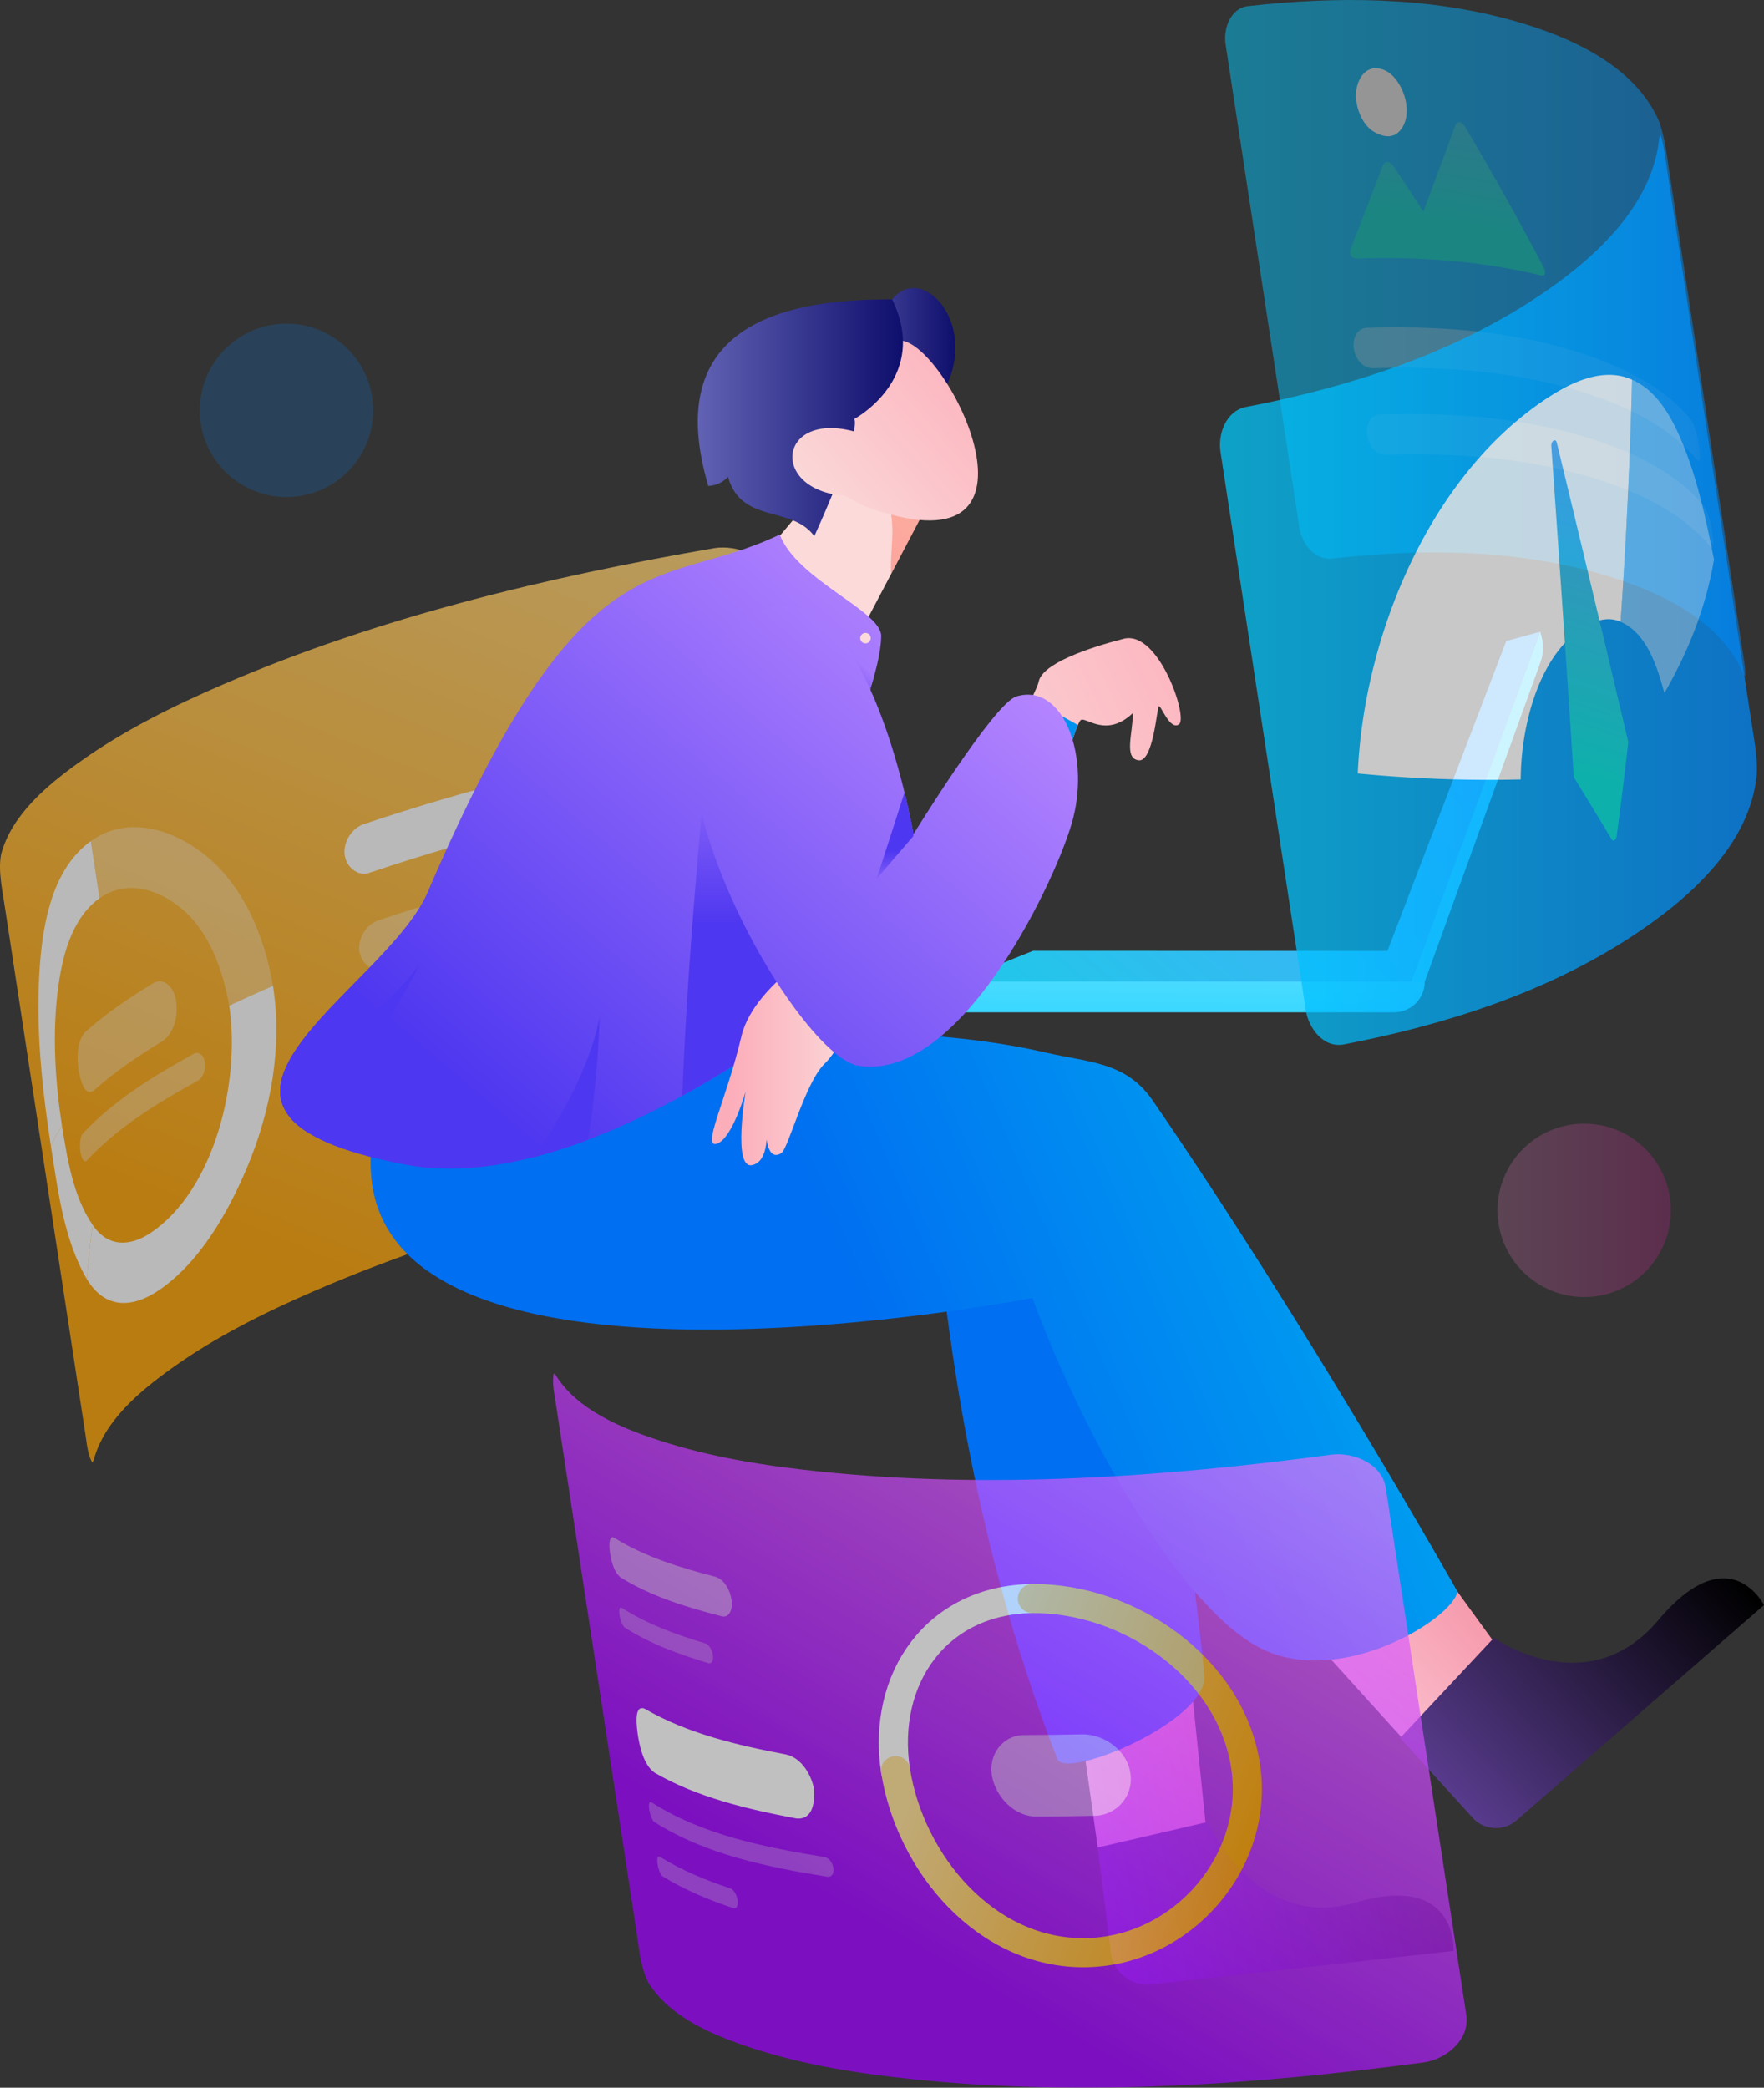 <svg id="图层_1" data-name="图层 1" xmlns="http://www.w3.org/2000/svg" xmlns:xlink="http://www.w3.org/1999/xlink" viewBox="0 0 2082.743 2464.811"><rect x="0" y="0" width="2082.743" height="2464.811" fill="#333333" stroke="none"/><defs><style>.cls-1{fill:url(#未命名的渐变_87);}.cls-2{fill:url(#未命名的渐变_19);}.cls-3{fill:url(#未命名的渐变_207);}.cls-4{fill:url(#未命名的渐变_87-2);}.cls-5{fill:url(#未命名的渐变_207-2);}.cls-6{opacity:0.66;}.cls-7{fill:url(#未命名的渐变_102);}.cls-46,.cls-50,.cls-51,.cls-52,.cls-8,.cls-9{fill:#fff;}.cls-14,.cls-9{opacity:0.34;}.cls-10{opacity:0.48;}.cls-11{fill:url(#未命名的渐变_11);}.cls-12{fill:url(#未命名的渐变_252);}.cls-13{clip-path:url(#clip-path);}.cls-14{fill:url(#未命名的渐变_254);}.cls-15{fill:url(#未命名的渐变_247);}.cls-16{fill:url(#未命名的渐变_87-4);}.cls-17{fill:url(#未命名的渐变_247-2);}.cls-18{fill:url(#未命名的渐变_87-5);}.cls-19{fill:url(#未命名的渐变_19-2);}.cls-20{fill:url(#未命名的渐变_557);}.cls-21{fill:url(#未命名的渐变_556);}.cls-22{fill:url(#未命名的渐变_19-3);}.cls-23{fill:url(#未命名的渐变_252-2);}.cls-24{fill:url(#未命名的渐变_252-3);}.cls-25{fill:url(#未命名的渐变_835);}.cls-26{fill:url(#未命名的渐变_835-2);}.cls-27{fill:url(#未命名的渐变_557-2);}.cls-28{fill:url(#未命名的渐变_556-2);}.cls-29{clip-path:url(#clip-path-2);}.cls-30{fill:#006ff1;}.cls-31{clip-path:url(#clip-path-3);}.cls-32{fill:url(#未命名的渐变_207-4);}.cls-33{fill:url(#未命名的渐变_207-5);}.cls-34{fill:url(#未命名的渐变_207-6);}.cls-35{fill:url(#未命名的渐变_207-7);}.cls-36{fill:url(#未命名的渐变_87-6);}.cls-37{fill:url(#未命名的渐变_554);}.cls-38{clip-path:url(#clip-path-4);}.cls-39{fill:url(#未命名的渐变_19-5);}.cls-40{clip-path:url(#clip-path-5);}.cls-41{fill:url(#未命名的渐变_207-9);}.cls-42{fill:url(#未命名的渐变_207-10);}.cls-43{fill:url(#未命名的渐变_87-8);}.cls-44{opacity:0.73;}.cls-45{fill:url(#未命名的渐变_11-2);}.cls-46{opacity:0.43;}.cls-47{fill:url(#未命名的渐变_252-4);}.cls-48{opacity:0.69;}.cls-49{fill:url(#未命名的渐变_192);}.cls-50{opacity:0.44;}.cls-51{opacity:0.27;}.cls-52{opacity:0.46;}.cls-53,.cls-54{fill:none;stroke-linecap:round;stroke-linejoin:round;stroke-width:34.355px;}.cls-53{stroke:#fff;}.cls-54{stroke:url(#未命名的渐变_102-2);}.cls-55,.cls-56{opacity:0.2;}.cls-55{fill:url(#未命名的渐变_191);}.cls-56{fill:#0280f1;}</style><linearGradient id="未命名的渐变_87" x1="-801.765" y1="-150.661" x2="-512.416" y2="179.715" gradientTransform="matrix(-0.825, -0.565, -0.565, 0.825, 1464.318, 461.952)" gradientUnits="userSpaceOnUse"><stop offset="0.102" stop-color="#fcadba"/><stop offset="0.885" stop-color="#fbdad9"/></linearGradient><linearGradient id="未命名的渐变_19" x1="2504.904" y1="1587.111" x2="1915.947" y2="1839.088" gradientUnits="userSpaceOnUse"><stop offset="0" stop-color="#00a6f0"/><stop offset="1" stop-color="#006ff1"/></linearGradient><linearGradient id="未命名的渐变_207" x1="1952.741" y1="896.059" x2="1425.143" y2="1517.06" gradientUnits="userSpaceOnUse"><stop offset="0.004" stop-color="#b585ff"/><stop offset="1" stop-color="#4e37f0"/></linearGradient><linearGradient id="未命名的渐变_87-2" x1="2401.223" y1="960.587" x2="1902.283" y2="1197.986" gradientTransform="matrix(1, 0, 0, 1, 0, 0)" xlink:href="#未命名的渐变_87"/><linearGradient id="未命名的渐变_207-2" x1="2049.706" y1="992.777" x2="1540.091" y2="1592.611" xlink:href="#未命名的渐变_207"/><linearGradient id="未命名的渐变_102" x1="1768.745" y1="433.807" x2="1234.232" y2="1738.017" gradientUnits="userSpaceOnUse"><stop offset="0.101" stop-color="#ffdf94"/><stop offset="1" stop-color="#ffa200"/></linearGradient><linearGradient id="未命名的渐变_11" x1="2319.149" y1="630.075" x2="2933.348" y2="630.075" gradientUnits="userSpaceOnUse"><stop offset="0.008" stop-color="#00cafe"/><stop offset="1" stop-color="#0088fa"/></linearGradient><linearGradient id="未命名的渐变_252" x1="2617.235" y1="253.349" x2="2573.411" y2="491.061" gradientUnits="userSpaceOnUse"><stop offset="0.004" stop-color="#4aaafd"/><stop offset="1" stop-color="#00ded8"/></linearGradient><clipPath id="clip-path" transform="translate(-872.629 -230.594)"><polygon class="cls-1" points="1966.671 828.556 1885.21 983.467 1755.091 908.587 1873.835 767.612 1966.671 828.556"/></clipPath><linearGradient id="未命名的渐变_254" x1="3534.215" y1="843.853" x2="3172.452" y2="1233.64" gradientTransform="translate(-1293.544 -437.964) rotate(3.033)" gradientUnits="userSpaceOnUse"><stop offset="0.101" stop-color="#ff7638"/><stop offset="0.885" stop-color="#ff3929"/></linearGradient><linearGradient id="未命名的渐变_247" x1="1847.05" y1="669.918" x2="2000.627" y2="669.918" gradientUnits="userSpaceOnUse"><stop offset="0" stop-color="#6162b4"/><stop offset="1" stop-color="#0e0e6c"/></linearGradient><linearGradient id="未命名的渐变_87-4" x1="-19.815" y1="472.867" x2="230.838" y2="759.06" gradientTransform="matrix(-0.99, -0.14, -0.14, 0.99, 2137.168, 153.471)" xlink:href="#未命名的渐变_87"/><linearGradient id="未命名的渐变_247-2" x1="1696.558" y1="723.856" x2="1938.717" y2="723.856" xlink:href="#未命名的渐变_247"/><linearGradient id="未命名的渐变_87-5" x1="11.346" y1="445.576" x2="261.999" y2="731.769" gradientTransform="matrix(-0.99, -0.14, -0.14, 0.99, 2137.168, 153.471)" xlink:href="#未命名的渐变_87"/><linearGradient id="未命名的渐变_19-2" x1="2782.502" y1="1181.325" x2="1531.726" y2="1861.359" xlink:href="#未命名的渐变_19"/><linearGradient id="未命名的渐变_557" x1="2107.398" y1="2247.485" x2="2257.98" y2="2247.485" gradientTransform="translate(-1194.106 200.287) rotate(-10.024)" gradientUnits="userSpaceOnUse"><stop offset="0" stop-color="#fbbfcc"/><stop offset="0.994" stop-color="#f596aa"/></linearGradient><linearGradient id="未命名的渐变_556" x1="1937.736" y1="2367.483" x2="2222.61" y2="2367.483" gradientTransform="matrix(1.386, -0.207, 0.283, 1.386, -1179.762, -382.979)" gradientUnits="userSpaceOnUse"><stop offset="0" stop-color="#583b8d"/><stop offset="0.991"/></linearGradient><linearGradient id="未命名的渐变_19-3" x1="2780.061" y1="1871.373" x2="2455.224" y2="1929.054" xlink:href="#未命名的渐变_19"/><linearGradient id="未命名的渐变_252-2" x1="1750.288" y1="928.634" x2="1108.202" y2="1707.333" xlink:href="#未命名的渐变_252"/><linearGradient id="未命名的渐变_252-3" x1="1658.288" y1="852.775" x2="1016.203" y2="1631.474" xlink:href="#未命名的渐变_252"/><linearGradient id="未命名的渐变_835" x1="2333.713" y1="45.376" x2="2317.591" y2="1512.55" gradientTransform="matrix(1.948, 0.001, -0, 1.534, -1906.352, -641.292)" gradientUnits="userSpaceOnUse"><stop offset="0.036" stop-color="#7fe6ff"/><stop offset="1" stop-color="#2fd5ff"/></linearGradient><linearGradient id="未命名的渐变_835-2" x1="2150.062" y1="1225.875" x2="2148.53" y2="1365.34" gradientTransform="matrix(1.948, 0.001, -0, 1.534, -2778.981, -871.887)" xlink:href="#未命名的渐变_835"/><linearGradient id="未命名的渐变_557-2" x1="2024.414" y1="2462.163" x2="2210.505" y2="2462.163" gradientTransform="matrix(0.742, -0.671, 0.671, 0.742, -1581.103, 1492.235)" xlink:href="#未命名的渐变_557"/><linearGradient id="未命名的渐变_556-2" x1="1878.288" y1="2501.69" x2="2181.607" y2="2501.69" gradientTransform="matrix(1.064, -0.912, 0.977, 1.024, -1868.087, 1489.765)" xlink:href="#未命名的渐变_556"/><clipPath id="clip-path-2" transform="translate(-872.629 -230.594)"><path class="cls-2" d="M2593.552,2109.841c-7.714,33.239-136.274,111.748-228.843,68.494-94.687-44.244-213.515-251.415-273.169-415.311,0,0-940.157,183.638-757.657-263.187,0,0,484.787-93.751,773.485-26.548,50.403,11.733,94.59,10.608,126.102,56.41C2414.89,1793.385,2593.552,2109.841,2593.552,2109.841Z"/></clipPath><clipPath id="clip-path-3" transform="translate(-872.629 -230.594)"><path class="cls-3" d="M1793.23,861.69c-142.392,68.57-231.093-8.402-415.637,422.221-50.321,117.42-350.191,261.099-24.699,321.964,208.472,38.983,487.115-188.49,487.115-188.49s37.012-73.507,0-119.587,73.014-241.467,73.014-316.445C1913.023,951.73,1813.792,915.449,1793.23,861.69Z"/></clipPath><linearGradient id="未命名的渐变_207-4" x1="1774.428" y1="1044.543" x2="1774.428" y2="1321.819" xlink:href="#未命名的渐变_207"/><linearGradient id="未命名的渐变_207-5" x1="719.875" y1="1878.275" x2="839.089" y2="1739.192" gradientTransform="translate(-357.85 497.944) rotate(-18.994)" xlink:href="#未命名的渐变_207"/><linearGradient id="未命名的渐变_207-6" x1="930.253" y1="2105.965" x2="1049.467" y2="1966.882" gradientTransform="translate(-662.091 1374.781) rotate(-44.535)" xlink:href="#未命名的渐变_207"/><linearGradient id="未命名的渐变_207-7" x1="1037.694" y1="787.19" x2="992.282" y2="840.642" xlink:href="#未命名的渐变_207"/><linearGradient id="未命名的渐变_87-6" x1="1713.156" y1="1469.006" x2="1907.837" y2="1469.006" gradientTransform="matrix(1, 0, 0, 1, 0, 0)" xlink:href="#未命名的渐变_87"/><linearGradient id="未命名的渐变_554" x1="1789.747" y1="1368.812" x2="1980.858" y2="1368.812" gradientUnits="userSpaceOnUse"><stop offset="0" stop-color="#5be3fc"/><stop offset="0.994" stop-color="#3ed1f7"/></linearGradient><clipPath id="clip-path-4" transform="translate(-872.629 -230.594)"><path class="cls-4" d="M2210.219,1072.437c0,23.911-10.901,53.136,6.541,55.793s21.802-61.106,23.982-63.763,13.081,29.225,23.982,21.254-23.982-111.585-65.405-100.958-95.928,29.225-100.288,50.479-94.082,170.44-94.082,170.44l118.064-45.571s19.622-77.047,26.162-79.704S2179.697,1101.662,2210.219,1072.437Z"/></clipPath><linearGradient id="未命名的渐变_19-5" x1="1721.563" y1="604.375" x2="470.787" y2="1284.408" xlink:href="#未命名的渐变_19"/><clipPath id="clip-path-5" transform="translate(-872.629 -230.594)"><path class="cls-5" d="M2072.682,1052.802c56.076-16.823,88.58,72.78,64.962,151.191s-134.681,305.001-252.399,284.704c-72.952-12.579-296.25-390.868-146.669-516.886s212.561,243.635,212.561,243.635S2046.219,1060.741,2072.682,1052.802Z"/></clipPath><linearGradient id="未命名的渐变_207-9" x1="1058.76" y1="1069.12" x2="1058.015" y2="1004.298" xlink:href="#未命名的渐变_207"/><linearGradient id="未命名的渐变_207-10" x1="1781.449" y1="1056.285" x2="1781.449" y2="1056.285" xlink:href="#未命名的渐变_207"/><linearGradient id="未命名的渐变_87-8" x1="3276.566" y1="-1528.62" x2="2525.189" y2="-768.136" gradientTransform="matrix(1, 0, 0, 1, 0, 0)" xlink:href="#未命名的渐变_87"/><linearGradient id="未命名的渐变_11-2" x1="2313.072" y1="926.848" x2="2947" y2="926.848" xlink:href="#未命名的渐变_11"/><linearGradient id="未命名的渐变_252-4" x1="2812.573" y1="779.833" x2="2695.394" y2="1127.592" xlink:href="#未命名的渐变_252"/><linearGradient id="未命名的渐变_192" x1="2397.327" y1="1664.876" x2="1849.118" y2="2613.423" gradientUnits="userSpaceOnUse"><stop offset="0" stop-color="#ff95f8"/><stop offset="0.885" stop-color="#9c00ff"/></linearGradient><linearGradient id="未命名的渐变_102-2" x1="1937.261" y1="2253.916" x2="2350.34" y2="2411.858" xlink:href="#未命名的渐变_102"/><linearGradient id="未命名的渐变_191" x1="1768.107" y1="1428.97" x2="1972.808" y2="1428.97" gradientUnits="userSpaceOnUse"><stop offset="0.005" stop-color="#ff88d6"/><stop offset="0.999" stop-color="#ff16b4"/></linearGradient></defs><title>商务协作渐变扁平矢量人物场景插画1320220902果冻</title><g class="cls-6"><path class="cls-7" d="M1825.201,1593.16c-196.92,34.054-394.843,81.205-578.95,160.504-59.353,25.565-118.16,54.597-170.835,92.323-37.556,26.898-79.796,61.94-92.219,108.565q-.774,1.411-1.549,2.823c-5.796-9.783-6.433-22.817-8.262-33.914q-47.368-310.09-94.737-620.181c-2.885-19.9-8.567-43.925-4.736-64.144,12.423-46.625,54.663-81.667,92.219-108.565,52.675-37.726,111.482-66.758,170.835-92.323,184.107-79.299,382.03-126.451,578.95-160.504,26.002-4.075,61.874,8.048,65.546,38.216q47.368,310.09,94.737,620.181C1881.675,1566.202,1851.044,1588.361,1825.201,1593.16Z" transform="translate(-872.629 -230.594)"/><path class="cls-8" d="M1501.536,1204.218c-64.382,16.544-128.147,35.08-191.148,56.3-14.426,5.915-28.073-5.429-30.598-19.264v0c-2.755-15.322,7.396-32.363,21.926-37.507,63.001-21.22,126.766-39.757,191.148-56.301,14.505-3.19,33.552,3.743,35.352,20.671v0C1530.487,1184.479,1517.285,1200.728,1501.536,1204.218Z" transform="translate(-872.629 -230.594)"/><path class="cls-9" d="M1667.883,1400.882c-109.142,23.026-217.068,51.104-322.808,86.715-14.425,5.915-28.073-5.427-30.598-19.262h0c-2.755-15.322,7.396-32.362,21.926-37.506,105.741-35.611,213.667-63.688,322.809-86.714,15.492-3.884,34.709,4.877,37.41,21.659h0C1698.966,1382.73,1683.872,1398.106,1667.883,1400.882Z" transform="translate(-872.629 -230.594)"/><path class="cls-9" d="M1456.583,1334.365q-64.923,18.291-128.851,39.696c-14.426,5.915-28.073-5.429-30.598-19.264h0c-2.755-15.322,7.396-32.363,21.926-37.507q63.924-21.527,128.851-39.696c14.299-3.476,32.495,3.71,34.189,20.237h0C1484.333,1313.85,1472.155,1330.511,1456.583,1334.365Z" transform="translate(-872.629 -230.594)"/><path class="cls-8" d="M990.139,1291.044l-10.293-67.38c-44.634,32.074-56.108,94.327-60.053,145.464-5.513,71.463,2.124,144.37,12.998,214.989,3.888-9.532,6.516-14.343,13.047-24.011-8.048-52.731-11.626-107.418-4.934-160.502C945.767,1361.033,956.655,1315.162,990.139,1291.044Z" transform="translate(-872.629 -230.594)"/><path class="cls-8" d="M945.839,1560.106c-6.531,9.668-9.16,14.479-13.047,24.011,8.132,51.468,15.349,110.689,42.337,156.529q2.729-32.099,6.798-64.02C959.056,1643.268,952.21,1599.075,945.839,1560.106Z" transform="translate(-872.629 -230.594)"/><path class="cls-9" d="M1111.219,1237.286c-37.001-28.222-89.133-44.012-131.373-13.622q5.146,33.69,10.293,67.38c31.305-21.754,66.769-11.428,93.984,9.927,35.042,27.496,51.398,73.627,59.133,116.903q25.689-12.13,51.749-23.371C1184.67,1334.628,1159.633,1274.213,1111.219,1237.286Z" transform="translate(-872.629 -230.594)"/><path class="cls-8" d="M1143.257,1417.873c13.513,88.656-16.866,217.421-92.766,268.257-23.81,15.947-50.383,17.624-68.565-9.504q-4.064,31.958-6.798,64.02c21.81,36.386,54.504,34.206,85.656,12.865,47.545-32.571,81.027-91.062,103.638-144.744,28.262-67.096,41.636-141.823,30.584-214.265Q1168.932,1405.777,1143.257,1417.873Z" transform="translate(-872.629 -230.594)"/><path class="cls-9" d="M1064.588,1459.722c-28.312,17.284-55.822,35.735-80.622,57.865-12.353,9.991-16.921-16.161-18.324-21.933h0c-2.351-14.073-2.807-35.696,7.819-46.834,24.8-22.13,52.31-40.58,80.622-57.864,14.434-7.623,25.524,9.483,26.597,22.069h0C1083.053,1429.264,1078.704,1449.723,1064.588,1459.722Z" transform="translate(-872.629 -230.594)"/><path class="cls-9" d="M1106.346,1506.43c-46.96,25.909-94.283,54.667-131.161,94.254-2.941,3.168-6.239-1.377-7.578-10.145h0c-1.339-8.768-.213-18.439,2.728-21.607,36.877-39.587,84.2-68.344,131.161-94.253,5.775-3.121,11.683,1.467,13.022,10.235h0C1115.857,1493.681,1112.121,1503.309,1106.346,1506.43Z" transform="translate(-872.629 -230.594)"/></g><g class="cls-10"><path class="cls-11" d="M2445.582,890.068c104.592-11.717,212.907-11.366,314.886,17.554,65.372,18.539,142.75,52.476,171.012,119.402l1.755,2.532c.627-9.343-1.515-19.188-2.817-28.322q-43.602-285.433-87.204-570.866c-2.813-18.42-5.153-37.919-11.37-55.593-28.262-66.927-105.64-100.864-171.012-119.402-101.979-28.92-210.294-29.271-314.886-17.554-20.87,2.735-29.071,27.016-26.265,45.135q43.602,285.433,87.204,570.866C2409.679,872.342,2424.812,892.348,2445.582,890.068Z" transform="translate(-872.629 -230.594)"/><path class="cls-12" d="M2553.148,480.283q-17.315-26.65-34.968-53.073c-4.675-6.976-10.582-7.091-13.195-.257q-18.503,48.333-37.308,96.548c-2.745,7.048.384,12.505,6.954,12.254,73.401-2.231,146.23,2.808,217.74,20.078,5.14,1.299,5.976-3.801,1.965-11.438q-43.79-82.94-91.607-163.608c-4.391-7.392-9.785-8.076-12.104-1.645Q2572.272,429.857,2553.148,480.283Zm-83.434-158.354" transform="translate(-872.629 -230.594)"/><path class="cls-8" d="M2474.179,351.161c2.108,13.585,9.459,28.397,20.259,34.803,7.997,4.743,20.181,9.239,29.369.699,9.195-8.548,10.968-22.311,9.089-34.109-2.756-17.303-15.38-40.747-35.144-41.365-19.309-.604-26.666,24.238-23.574,39.972Z" transform="translate(-872.629 -230.594)"/><path class="cls-9" d="M2876.288,773.612c-36.765-44.417-95.025-68.854-149.124-84.203-75.973-21.556-155.516-26.447-234.105-24.045-12.211-.281-20.233-11.862-21.93-22.969h0c-1.739-10.315,2.59-23.701,14.638-24.76,78.589-2.402,158.132,2.488,234.105,24.044,54.098,15.349,112.358,39.785,149.124,84.202,5.965,9.09,8.128,21.051,9.742,31.599h0C2880.751,770.659,2879.825,777.821,2876.288,773.612Z" transform="translate(-872.629 -230.594)"/><path class="cls-9" d="M2891.912,875.894c-36.765-44.418-95.025-68.855-149.124-84.205-75.973-21.557-155.516-26.448-234.105-24.047-12.211-.281-20.234-11.863-21.93-22.971h0c-1.739-10.315,2.59-23.701,14.639-24.76,78.589-2.401,158.132,2.49,234.105,24.047,54.099,15.35,112.358,39.787,149.124,84.205,5.965,9.09,8.128,21.051,9.742,31.598h0C2896.376,872.941,2895.449,880.102,2891.912,875.894Z" transform="translate(-872.629 -230.594)"/></g><polygon class="cls-1" points="1094.043 597.962 1012.582 752.873 882.462 677.993 1001.207 537.018 1094.043 597.962"/><g class="cls-13"><path class="cls-14" d="M1887.143,781.87c67.224,45.94,22.359,109.429,43.792,149.22s42.856-100.726,42.856-100.726l-60.53-29.101" transform="translate(-872.629 -230.594)"/></g><path class="cls-15" d="M1899.254,769.102c180.654-91.167,74.338-244.654,26.74-184.941s-78.944,80.43-78.944,80.43Z" transform="translate(-872.629 -230.594)"/><path class="cls-16" d="M1892.495,827.757c234.06,87.156,104.563-182.817,46.174-194.806-58.889-12.092-111.727,160.025-111.727,160.025Z" transform="translate(-872.629 -230.594)"/><path class="cls-17" d="M1834.066,863.577s54.196-117.618,47.317-138.401c0,0,89.825-47.948,44.611-141.015-174.07-1.48-264.02,60.702-217.087,220.131a33.241,33.241,0,0,0,23.289-10.783C1748.094,849.64,1806.867,826.763,1834.066,863.577Z" transform="translate(-872.629 -230.594)"/><path class="cls-18" d="M1888.676,742.226c-97.177-31.605-110.012,67.134-18.486,73.697" transform="translate(-872.629 -230.594)"/><path class="cls-19" d="M1950.953,1725.839l-55.485,10.934s-131.883,28.777-200.945,20.389-26.722-62.196-26.722-62.196l240.036-32.534Z" transform="translate(-872.629 -230.594)"/><polygon class="cls-20" points="1386.161 2193.077 1428.735 2203.906 1394.703 1874 1251.706 1865.42 1296.089 2181.221 1386.161 2193.077"/><path class="cls-21" d="M2168.718,2411.815l129.979-30.181s55.595,130.167,175.423,94.926S2588.89,2533.93,2588.89,2533.93l-356.883,39.524a43.359,43.359,0,0,1-47.797-37.717Z" transform="translate(-872.629 -230.594)"/><path class="cls-22" d="M2294.655,2207.874C2278.979,2052.918,2235.11,1708.2,2153.88,1692.17c-104.941-20.709-181.364-28.835-170.456,36.251,8.908,53.157,29.963,302.852,137.593,578.928C2130.841,2332.547,2300.133,2262.01,2294.655,2207.874Z" transform="translate(-872.629 -230.594)"/><polygon class="cls-23" points="1598.117 1141.581 1638.168 1122.669 1778.427 756.854 1818.477 745.825 1662.183 1173.137 1598.117 1141.581"/><polygon class="cls-24" points="1163.6 1176.161 1129.564 1158.806 1219.679 1122.56 1638.168 1122.669 1682.21 1158.95 1632.147 1176.283 1163.6 1176.161"/><path class="cls-25" d="M2532.809,1406.885l22.03-17.341,136.449-376.562a52.21,52.21,0,0,0,1.02-32.455l-1.202-4.107Z" transform="translate(-872.629 -230.594)"/><path class="cls-26" d="M1129.56,1158.878h552.646a0,0,0,0,1,0,0v0a36.27,36.27,0,0,1-36.27,36.27H1129.56a0,0,0,0,1,0,0v-36.27A0,0,0,0,1,1129.56,1158.878Z"/><polygon class="cls-27" points="1750.702 1992.544 1791.874 1977.077 1602.391 1716.067 1497.27 1877.251 1672.074 2070.184 1750.702 1992.544"/><path class="cls-28" d="M2525.76,2282.506l110.727-118.278s110.312,78.537,194.162-20.923,124.722-17.717,124.722-17.717L2663.18,2379.767a37.103,37.103,0,0,1-51.813-3.043Z" transform="translate(-872.629 -230.594)"/><path class="cls-2" d="M2593.552,2109.841c-7.714,33.239-136.274,111.748-228.843,68.494-94.687-44.244-213.515-251.415-273.169-415.311,0,0-940.157,183.638-757.657-263.187,0,0,484.787-93.751,773.485-26.548,50.403,11.733,94.59,10.608,126.102,56.41C2414.89,1793.385,2593.552,2109.841,2593.552,2109.841Z" transform="translate(-872.629 -230.594)"/><g class="cls-29"><polyline class="cls-30" points="1030.58 1224.026 132.421 1697.684 394.041 1354.722 640.618 1223.665 1030.58 1224.026"/></g><path class="cls-3" d="M1793.23,861.69c-142.392,68.57-231.093-8.402-415.637,422.221-50.321,117.42-350.191,261.099-24.699,321.964,208.472,38.983,487.115-188.49,487.115-188.49s37.012-73.507,0-119.587,73.014-241.467,73.014-316.445C1913.023,951.73,1813.792,915.449,1793.23,861.69Z" transform="translate(-872.629 -230.594)"/><g class="cls-31"><path class="cls-32" d="M1829.224,987.528l-116.436,82.917s-80.27,750.661-1.764,667.744c266.119-281.069,122.611-630.697,122.611-630.697l-92.62-131.432" transform="translate(-872.629 -230.594)"/><path class="cls-33" d="M944.557,1588.311c200.985-41.831,362.152-134.622,423.534-219.187,0,0-131.3,266.289-281.746,314.343S944.557,1588.311,944.557,1588.311Z" transform="translate(-872.629 -230.594)"/><path class="cls-34" d="M1292.811,1811.808c163.308-124.399,268.719-277.611,287.641-380.377,0,0-3.657,296.877-118.682,405.101S1292.811,1811.808,1292.811,1811.808Z" transform="translate(-872.629 -230.594)"/><polygon class="cls-35" points="1077.442 847.789 980.412 747.23 983.94 840.732 1007.47 871.857 1077.442 847.789"/></g><path class="cls-36" d="M1747.993,1454.139c-17.372,74.154-47.469,132.362-29.099,126.761s34.115-61.609,34.115-61.609-15.745,92.413,7.873,86.812,15.745-53.208,15.745-53.208-2.619,52.049,18.369,39.206c8.515-5.21,28.077-83.743,51.695-106.146s61.146-112.285,61.146-112.285l-36.739-42.006S1763.738,1386.929,1747.993,1454.139Z" transform="translate(-872.629 -230.594)"/><path class="cls-37" d="M1789.747,1376.47c2.624,0,57.733,89.613,104.969,75.611s86.142-82.97,86.142-82.97l-62.524-85.054Z" transform="translate(-872.629 -230.594)"/><path class="cls-4" d="M2210.219,1072.437c0,23.911-10.901,53.136,6.541,55.793s21.802-61.106,23.982-63.763,13.081,29.225,23.982,21.254-23.982-111.585-65.405-100.958-95.928,29.225-100.288,50.479-94.082,170.44-94.082,170.44l118.064-45.571s19.622-77.047,26.162-79.704S2179.697,1101.662,2210.219,1072.437Z" transform="translate(-872.629 -230.594)"/><g class="cls-38"><polygon class="cls-39" points="1240.054 837.754 1277.429 858.675 1258.375 884.618 1240.054 837.754"/></g><path class="cls-5" d="M2072.682,1052.802c56.076-16.823,88.58,72.78,64.962,151.191s-134.681,305.001-252.399,284.704c-72.952-12.579-296.25-390.868-146.669-516.886s212.561,243.635,212.561,243.635S2046.219,1060.741,2072.682,1052.802Z" transform="translate(-872.629 -230.594)"/><g class="cls-40"><polygon class="cls-41" points="1080.088 928.059 1078.324 987.159 1035.102 1037.439 1080.088 898.068 1080.088 928.059"/></g><path class="cls-42" d="M1781.449,1056.285" transform="translate(-872.629 -230.594)"/><circle class="cls-43" cx="1021.87" cy="753.405" r="6.175"/><g class="cls-44"><path class="cls-45" d="M2946.793,1145.572c-8.075,83.432-81.624,147.399-147.171,190.382-102.163,66.994-221.598,104.812-340.686,127.787-23.904,4.269-41.385-19.448-44.566-40.502Q2364.032,1093.71,2313.694,764.181c-3.314-21.474,6.585-48.575,30.262-53.136,119.088-22.975,238.523-60.793,340.686-127.787,65.548-42.983,139.096-106.95,147.171-190.382q.531-1.712,1.062-3.425c3.914,10.008,4.934,21.557,6.637,32.002q50.338,329.529,100.676,659.058C2943.295,1101.546,2948.051,1124.166,2946.793,1145.572Z" transform="translate(-872.629 -230.594)"/><path class="cls-8" d="M2738.589,973.848c13.199-9.039,30.805-16.669,47.462-9.158q10.023-142.753,13.516-285.816c-37.35-16.815-79.457,7.087-108.871,27.673C2557.782,799.57,2482.81,983.508,2475.71,1143.752a1594.931,1594.931,0,0,0,192.395,7.092C2668.315,1090.452,2687.999,1008.494,2738.589,973.848Z" transform="translate(-872.629 -230.594)"/><path class="cls-46" d="M2837.813,1048.84c28.465-49.615,48.984-101.091,58.564-157.62-9.683-48.31-19.926-97.642-39.6-143.066-11.902-27.478-28.537-56.669-57.21-69.28q-3.415,143.065-13.516,285.816C2817.659,978.521,2829.482,1018.668,2837.813,1048.84Z" transform="translate(-872.629 -230.594)"/><path class="cls-47" d="M2704.273,757.4q13.741,194.607,26.413,389.286a5.574,5.574,0,0,0,.75,2.561q22.319,36.056,44.096,72.437c1.764,2.959,5.246.712,5.854-3.779q7.345-54.773,13.601-109.675a8.788,8.788,0,0,0-.144-2.952q-41.537-176.148-84.108-352.049C2709.395,747.693,2703.84,751.278,2704.273,757.4Z" transform="translate(-872.629 -230.594)"/></g><g class="cls-48"><path class="cls-49" d="M1638.248,2571.503c25.657,41.072,76.662,62.05,120.655,76.583,61.814,20.421,126.923,30.622,191.506,37.334,200.484,20.833,404.587,6.592,603.77-19.933,26.663-4.005,54.934-27.654,49.482-57.335q-47.296-309.617-94.592-619.234c-3.665-29.995-37.805-44.142-64.484-40.874-199.183,26.525-403.286,40.766-603.77,19.933-64.584-6.711-129.692-16.913-191.506-37.334-43.993-14.534-94.999-35.512-120.655-76.583l-2.219-2.046c-2.301,11.782.927,24.721,2.592,36.497q47.296,309.617,94.592,619.234C1626.851,2527.935,1628.555,2552.969,1638.248,2571.503Z" transform="translate(-872.629 -230.594)"/><path class="cls-50" d="M1724.807,2138.815c-41.251-10.649-83.336-23.347-119.761-46.117-7.848-6.778-10.688-19.152-12.173-28.907l0,0c-1.965-12.863.122-20.725,5.058-17.672,36.425,22.77,78.509,35.468,119.761,46.117,10.906,3.875,16.916,16.121,18.634,26.858h0C1738.29,2131.956,1732.986,2140.838,1724.807,2138.815Z" transform="translate(-872.629 -230.594)"/><path class="cls-8" d="M1812.345,2377.41c-57.134-10.86-116.07-24.559-166.913-53.964-13.088-9.353-17.934-31.843-20.03-46.714h0c-.35-4.137-5.472-34.78,8.51-28.705,50.843,29.405,109.78,43.105,166.913,53.965,18.496,3.954,30.484,25.12,33.195,42.324h0C1834.495,2358.525,1832.26,2379.907,1812.345,2377.41Z" transform="translate(-872.629 -230.594)"/><path class="cls-51" d="M1709.122,2194.192c-34.478-10.398-68.504-22.625-98.977-42.173-2.379-1.551-5.023-8.045-6.006-14.476h0c-.982-6.431.069-10.365,2.448-8.814,30.474,19.549,64.499,31.776,98.977,42.174,3.827,1.105,7.794,7.19,8.777,13.621h0C1715.324,2190.954,1712.949,2195.296,1709.122,2194.192Z" transform="translate(-872.629 -230.594)"/><path class="cls-51" d="M1849.695,2446.366c-69.654-11.332-144.128-26.01-204.48-64.767-2.379-1.551-5.023-8.045-6.006-14.477h0c-.982-6.431.069-10.366,2.448-8.814,60.352,38.757,134.826,53.435,204.48,64.767,4.789.743,9.527,6.534,10.509,12.965h0C1857.629,2442.472,1854.484,2447.109,1849.695,2446.366Z" transform="translate(-872.629 -230.594)"/><path class="cls-51" d="M1738.597,2483.419c-29.334-9.805-57.175-21.242-83.555-37.494-2.379-1.551-5.023-8.045-6.006-14.476h0c-.983-6.431.069-10.365,2.448-8.814,26.38,16.252,54.221,27.689,83.555,37.494,3.651,1.164,7.478,7.298,8.46,13.729h0C1744.481,2480.289,1742.248,2484.583,1738.597,2483.419Z" transform="translate(-872.629 -230.594)"/><path class="cls-52" d="M2165.167,2374.335q-34.034.812-68.068.889c-26.793.628-49.178-23.573-53.423-48.586v0c-3.943-24.747,12.818-47.8,38.728-47.613q34.044-.066,68.068-.889c26.11-.225,53.356,19.373,56.805,46.349v0C2211.34,2350.567,2191.397,2373.718,2165.167,2374.335Z" transform="translate(-872.629 -230.594)"/><path class="cls-53" d="M1929.98,2321.056c-16.586-108.16,48.005-201.799,161.52-203.185" transform="translate(-872.629 -230.594)"/><path class="cls-54" d="M2091.499,2117.871c113.398-.902,233.943,81.218,251.751,197.463,17.29,112.867-74.484,218.459-187.884,220.629-118.292,2.264-208.13-105.2-225.386-214.908" transform="translate(-872.629 -230.594)"/></g><circle class="cls-55" cx="1870.458" cy="1428.97" r="102.35"/><circle class="cls-56" cx="338.266" cy="484.468" r="102.35"/></svg>